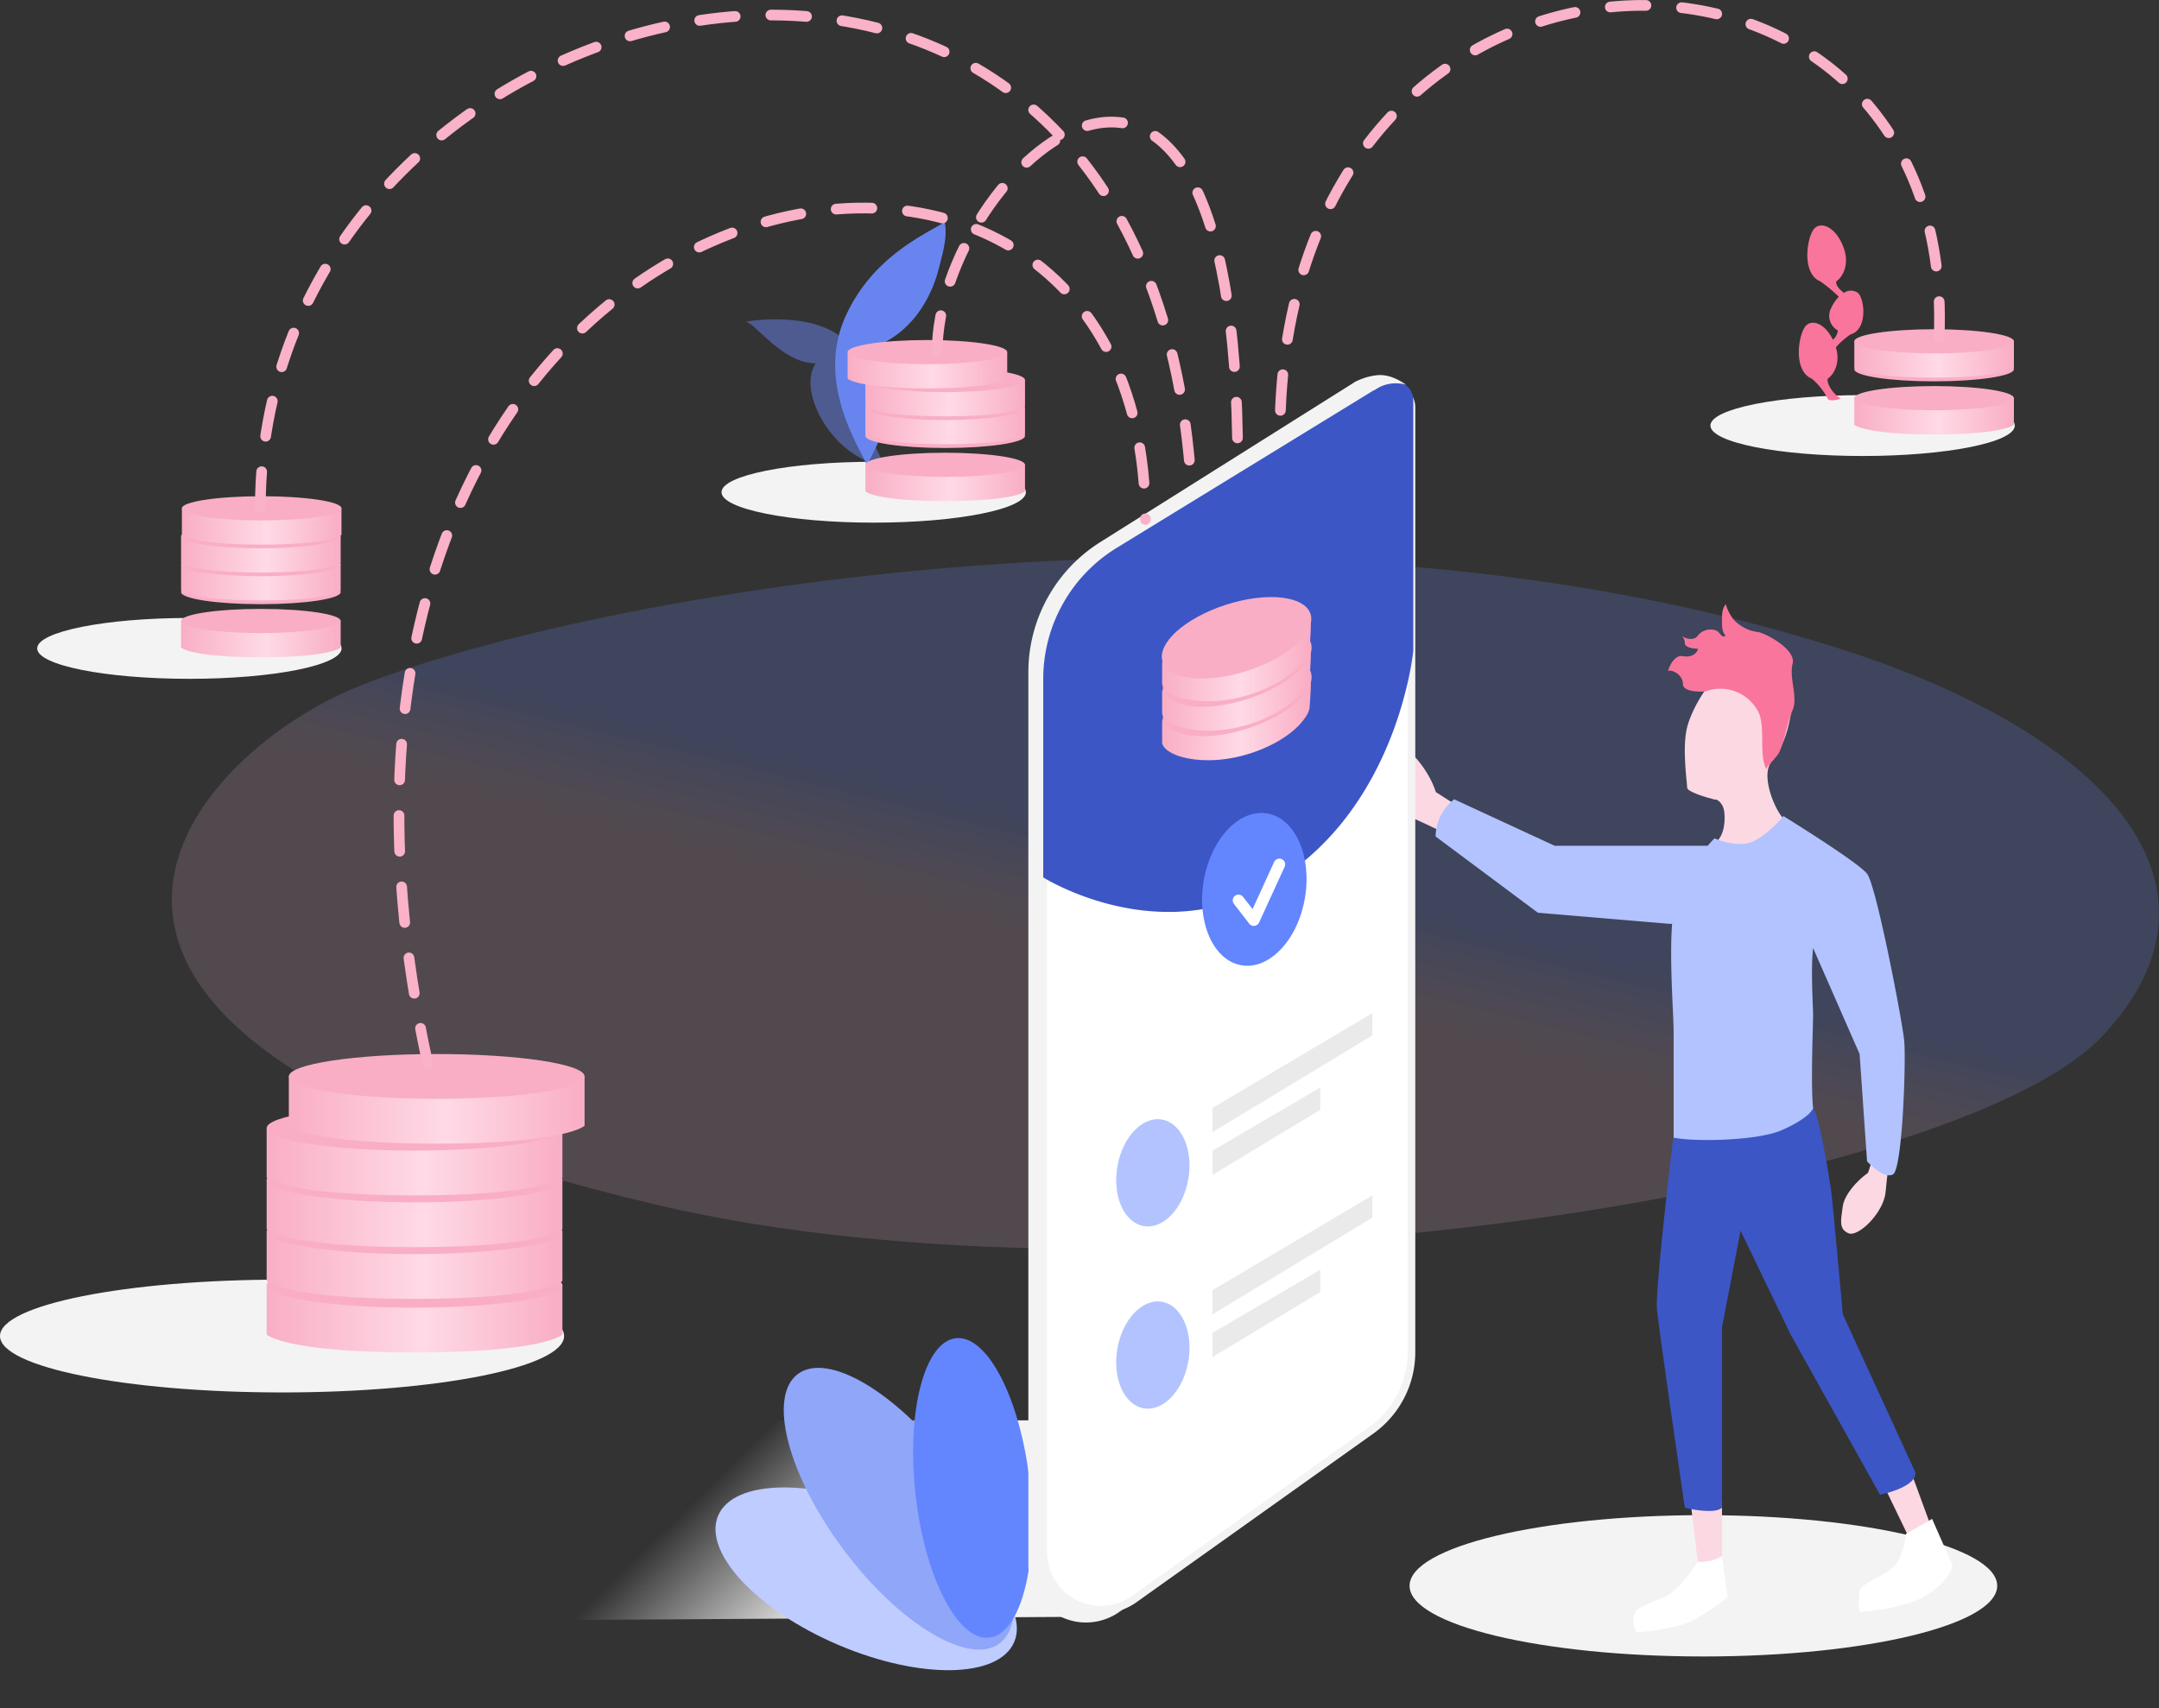<svg xmlns="http://www.w3.org/2000/svg" xmlns:xlink="http://www.w3.org/1999/xlink" width="561.705" height="444.426" viewBox="0 0 561.705 444.426"><rect x="0" y="0" width="561.705" height="444.426" fill="#333333" stroke="none"/><defs><style>.a{fill:url(#a);}.b{fill:#f3f3f3;}.c{fill:url(#b);}.d,.p{fill:#f9759c;}.d,.t,.u{fill-rule:evenodd;}.e{fill:rgba(104,133,239,0.5);}.f{fill:#6885ef;}.g{fill:#beccff;}.h{fill:#8fa6f9;}.i{fill:#6386ff;}.j{fill:url(#c);}.k{fill:#f9aec5;}.l{fill:url(#h);}.m{fill:#fcd8e3;}.n{fill:#3c56c6;}.o{fill:#b2c3ff;}.q,.r{fill:#fff;}.r{stroke:#f3f3f3;stroke-width:2px;}.s{fill:#eaeaea;}.t,.u{fill:none;stroke-linecap:round;stroke-linejoin:round;}.t{stroke:#fff;stroke-width:3px;}.u{stroke:#f9b2c8;stroke-width:2.786px;stroke-dasharray:9.29;}</style><linearGradient id="a" x1="0.528" y1="0.449" x2="0.469" y2="0.539" gradientUnits="objectBoundingBox"><stop offset="0" stop-color="#6885ef" stop-opacity="0.216"/><stop offset="1" stop-color="#ffc6ec" stop-opacity="0.149"/></linearGradient><linearGradient id="b" x1="0.494" y1="0.556" x2="0.238" y2="0.5" gradientUnits="objectBoundingBox"><stop offset="0" stop-color="#f3f3f3"/><stop offset="1" stop-color="#f3f3f3" stop-opacity="0"/></linearGradient><linearGradient id="c" y1="0.971" x2="0.991" y2="0.971" gradientUnits="objectBoundingBox"><stop offset="0" stop-color="#f9aec5"/><stop offset="0.536" stop-color="#ffdae6"/><stop offset="1" stop-color="#f9aec5"/></linearGradient><linearGradient id="h" y1="0.971" x2="0.991" y2="0.971" xlink:href="#c"/></defs><g transform="translate(0 -0.333)"><g transform="translate(-96 -77)"><g transform="translate(96 78)"><g transform="translate(44 144)"><path class="a" d="M49.312,33.916c58.92-23.657,238.669-56.676,385.534-9.743,69.685,22.269,104.714,61.755,68.2,100.675-38.7,41.25-250.063,73.588-375.791,44.074C-60.642,124.815,3.9,52.147,49.312,33.916Z"/></g><g transform="translate(0 102)"><ellipse class="b" cx="73.378" cy="14.675" rx="73.378" ry="14.675" transform="translate(0 230.294)"/><ellipse class="b" cx="39.596" cy="7.919" rx="39.596" ry="7.919" transform="translate(9.676 58.126)"/><ellipse class="b" cx="39.596" cy="7.919" rx="39.596" ry="7.919" transform="translate(187.717 17.486)"/><ellipse class="b" cx="39.596" cy="7.919" rx="39.596" ry="7.919" transform="translate(445 0.144)"/><ellipse class="b" cx="76.442" cy="18.385" rx="76.442" ry="18.385" transform="translate(366.727 291.576)"/><path class="c" d="M132.063,318.949,285,318l73.986-51.1H194.557a60,60,0,0,0-33.713,10.367l-34.462,23.408C118.208,306.23,122.181,319.011,132.063,318.949Z"/></g><g transform="translate(184 57)"><g transform="translate(284 1)"><path class="d" d="M11.744,17.548c-1.181-.912-2.183-2.016-2.023-2.993,1.6-1.046,3.443-4.186,2.069-8.371C10.073.952,6.294-1.141,4.233.6S.454,12.462,5.607,14.555a37.309,37.309,0,0,1,4.8,4.007,9.367,9.367,0,0,0-1.96,2.866,4.329,4.329,0,0,0,1.707,5.887,3.685,3.685,0,0,1-1.284,2.424c-1.9-3.925-5.04-5.358-6.852-3.825-2.061,1.744-3.779,11.86,1.374,13.952A17.289,17.289,0,0,1,7.508,45.03c.275.838,2.74.349,3.427,0-1.6-.813-3.7-3.489-3.427-5.164,1.577-1.029,3.383-4.083,2.134-8.167a20.75,20.75,0,0,1,3.746-3.313c4.633-1.3,3.705-9.331,2-10.832A3.1,3.1,0,0,0,11.744,17.548Z"/></g><g transform="translate(10)"><path class="e" d="M31.656,54.372c1.77,3.158,4.153,8.989,4.844,9.128-13-1-23.5-19-18.26-26.639C9.5,36.861,2.688,26.516,0,26c11.691-1.73,26.294.019,29.095,10.485S29.886,51.215,31.656,54.372Z"/><path class="f" d="M25.9,24.838C32.674,9.666,45.71,3.726,51.8.146c.575,3.364.044,6.154-1.721,12.685S44.154,27.063,36.5,31.2C44.9,39,32.618,61.267,31.474,63.552a.251.251,0,0,1-.042.144c-.07.1-.05.041.042-.144C31.562,61.4,17.668,43.28,25.9,24.838Z"/></g><g transform="translate(0 280)"><g transform="translate(0 26)"><ellipse class="g" cx="18.659" cy="41.876" rx="18.659" ry="41.876" transform="translate(87.191 46.444) rotate(113.144)"/></g><g transform="translate(19)"><ellipse class="h" cx="17.873" cy="43.791" rx="17.873" ry="43.791" transform="translate(71.381 79.226) rotate(143.155)"/></g><g transform="translate(60 7)"><ellipse class="i" cx="14.938" cy="39.198" rx="14.938" ry="39.198" transform="translate(28.221 79.795) rotate(173.643)"/></g></g></g><g transform="translate(47 85)"><path class="j" d="M22.375,248.759H99.321v12.825s-4.663,4.663-38.473,4.663-38.473-4.663-38.473-4.663Z"/><ellipse class="k" cx="38.473" cy="5.829" rx="38.473" ry="5.829" transform="translate(22.375 242.93)"/><path class="j" d="M22.375,234.818H99.321v12.824S94.658,252.3,60.848,252.3s-38.473-4.663-38.473-4.663Z"/><ellipse class="k" cx="38.473" cy="5.829" rx="38.473" ry="5.829" transform="translate(22.375 228.989)"/><path class="j" d="M22.375,221.352H99.321v12.824s-4.663,4.664-38.473,4.664-38.473-4.664-38.473-4.664Z"/><ellipse class="k" cx="38.473" cy="5.829" rx="38.473" ry="5.829" transform="translate(22.375 215.523)"/><path class="j" d="M22.375,207.887H99.321v12.824s-4.663,4.663-38.473,4.663-38.473-4.663-38.473-4.663Z"/><ellipse class="k" cx="38.473" cy="5.829" rx="38.473" ry="5.829" transform="translate(22.375 202.058)"/><path class="j" d="M28.146,194.421h76.946v12.824s-4.664,4.664-38.473,4.664-38.473-4.664-38.473-4.664Z"/><ellipse class="k" cx="38.473" cy="5.829" rx="38.473" ry="5.829" transform="translate(28.146 188.592)"/><path class="l" d="M.112,75.917H41.633v6.92s-2.516,2.516-20.761,2.516S.112,82.837.112,82.837Z"/><ellipse class="k" cx="20.76" cy="3.146" rx="20.76" ry="3.146" transform="translate(0.113 72.771)"/><path class="l" d="M.112,68.393H41.633v6.921S39.117,77.83,20.872,77.83.112,75.314.112,75.314Z"/><ellipse class="k" cx="20.76" cy="3.146" rx="20.76" ry="3.146" transform="translate(0.113 65.248)"/><path class="j" d="M.112,61.127H41.633v6.921s-2.516,2.516-20.761,2.516S.112,68.048.112,68.048Z"/><ellipse class="k" cx="20.76" cy="3.146" rx="20.76" ry="3.146" transform="translate(0.113 57.981)"/><path class="j" d="M.112,53.861H41.633v6.92S39.117,63.3,20.872,63.3.112,60.781.112,60.781Z"/><ellipse class="k" cx="20.76" cy="3.146" rx="20.76" ry="3.146" transform="translate(0.113 50.715)"/><path class="j" d="M.323,46.6H41.844v6.92s-2.516,2.517-20.76,2.517S.323,53.515.323,53.515Z"/><ellipse class="k" cx="20.76" cy="3.146" rx="20.76" ry="3.146" transform="translate(0.324 43.449)"/><path class="l" d="M178.153,35.277h41.522V42.2s-2.517,2.516-20.761,2.516S178.153,42.2,178.153,42.2Z"/><ellipse class="k" cx="20.76" cy="3.146" rx="20.76" ry="3.146" transform="translate(178.154 32.131)"/><path class="l" d="M178.153,27.754h41.522v6.92s-2.517,2.516-20.761,2.516-20.761-2.516-20.761-2.516Z"/><ellipse class="k" cx="20.76" cy="3.146" rx="20.76" ry="3.146" transform="translate(178.154 24.608)"/><path class="l" d="M178.153,20.487h41.522v6.921s-2.517,2.516-20.761,2.516-20.761-2.516-20.761-2.516Z"/><ellipse class="k" cx="20.76" cy="3.146" rx="20.76" ry="3.146" transform="translate(178.154 17.341)"/><path class="j" d="M178.153,13.221h41.522v6.92s-2.517,2.517-20.761,2.517-20.761-2.517-20.761-2.517Z"/><ellipse class="k" cx="20.76" cy="3.146" rx="20.76" ry="3.146" transform="translate(178.154 10.075)"/><path class="j" d="M173.527,5.955h41.521v6.92s-2.517,2.517-20.761,2.517-20.76-2.517-20.76-2.517Z"/><ellipse class="k" cx="20.76" cy="3.146" rx="20.76" ry="3.146" transform="translate(173.527 2.809)"/><path class="j" d="M435.436,17.935h41.521v6.92s-2.517,2.517-20.761,2.517-20.76-2.517-20.76-2.517Z"/><ellipse class="k" cx="20.76" cy="3.146" rx="20.76" ry="3.146" transform="translate(435.435 14.789)"/><path class="l" d="M435.436,10.412h41.521v6.92s-2.517,2.516-20.761,2.516-20.76-2.516-20.76-2.516Z"/><ellipse class="k" cx="20.76" cy="3.146" rx="20.76" ry="3.146" transform="translate(435.435 7.266)"/><path class="l" d="M435.436,3.146h41.521v6.92s-2.517,2.516-20.761,2.516-20.76-2.516-20.76-2.516Z"/><ellipse class="k" cx="20.76" cy="3.146" rx="20.76" ry="3.146" transform="translate(435.436 0)"/></g><g transform="translate(350 156)"><path class="m" d="M91.717,249.672l-1.935-15.966h8.225v15.966Z"/><path class="m" d="M146.871,243.866,140.1,229.835l6.773-4.354,5.322,14.514Z"/><path class="n" d="M81.073,183.874c-.387-4.258,2.742-32.093,4.355-45.478,4.193-.484,13.546-1.161,17.417,0,4.838,1.451,17.417-8.225,18.868-6.774s4.355,18.385,4.838,22.739c.387,3.484,2.1,22.094,2.9,30.964l18.869,41.124c.387,3.1-5.967,5.16-9.193,5.806l-23.222-41.608-13.063-27.093-4.838,25.158v46.929c-1.549,1.548-7.1.645-9.677,0C86.073,220.159,81.46,188.131,81.073,183.874Z"/><path class="m" d="M23.578,49.446,29.5,53.227l-4,6.715c-1.541-.784-6.2-3.04-12.492-5.784C5.14,50.727-1.407,37.877,1.443,34.714s5.85-1.347,11.285,1.276C17.076,38.089,21.8,43.929,23.578,49.446Z"/><path class="o" d="M50.11,80.822,23.5,60.986a12.431,12.431,0,0,1,4.838-9.676L54.464,63.4h45.962c-.968,3.226-2.9,10.644-2.9,14.515S88.814,83.4,84.46,83.725Z"/><path class="m" d="M136,148.5l1.5-4.5,4.079,1c-.169,1.069-.608,4.274-1.014,8.549-.507,5.343-7.1,11.754-9.631,10.686s-2.027-3.206-1.52-6.946C129.819,154.3,132.959,150.637,136,148.5Z"/><path class="m" d="M98.5,54c.366,1.8.5,6.5-2.243,8.654,1.677.9,5.945,2.427,9.6,1.348s8.317-5.088,9.079-6.886c-2.287-.9-7.281-11.616-4.049-15.586,1.829-2.248,5.03-7.192,5.487-17.08s-11.432-8.989-16-7.64S90.312,27.147,88.94,32.541s0,14.382,0,15.73c0,1.079,4.878,2.547,7.317,3.146C96.562,51.118,98.134,52.2,98.5,54Z"/><path class="o" d="M85.428,80.339c1.161-6.967,7.741-16.127,10.643-18.869a17.038,17.038,0,0,0,7.258,1.452c3.87,0,8.708-4.838,10.643-7.258,0,0,19.353,11.934,21.772,15s9.289,38.9,9.676,43.542c.484,5.806-.484,33.23-2.9,34.682-1.935,1.161-5.322-1.774-6.773-3.387l-1.936-27.908-12.1-27.577c-.645,5.806,0,15.1,0,17.417s-.645,18.707,0,24.19c-.161.807-2.032,3.1-8.225,5.806s-22.255,3.064-28.06,1.935V111.786C85.428,106.948,83.976,89.047,85.428,80.339Z"/><path class="p" d="M93.652,23.249c-1.935.162-5.805,0-5.805-1.935,0-2.419-2.9-3.87-3.871-3.387.484-1.774,1.935-4.257,3.871-3.87,2.419.484,3.87-.968,3.87-1.935-1.129,0-3.387-.291-3.387-1.452a2.243,2.243,0,0,0-.8-1.828c-.059-.036-.116-.072-.168-.107a1.087,1.087,0,0,1,.168.107c1.038.629,3.088,1.357,4.186-.107C93.169,6.8,96.071,6.8,97.039,7.767s.968,1.452,1.935.968c-.967-.968-.967-2.322-.967-3.87,0-1.936,0-2.9.967-4.355a12.244,12.244,0,0,0,1.935,3.871,10.218,10.218,0,0,0,6.29,3.386c1.451,0,10.16,4.355,9.192,8.225s1.452,8.709,0,12.1-2.419,9.677-3.87,11.612-2.9,2.9-2.9,3.87c-2.259-3.953,0-11.611-2.419-15.482A11.126,11.126,0,0,0,93.652,23.249Z"/><path class="q" d="M143,250.639c1.935-2.322,2.741-6.451,2.9-8.225l6.773-3.87,5.322,12.1c-.161,1.29-1.742,4.645-6.773,7.741s-13.708,4.193-17.418,4.354a17.009,17.009,0,0,1,0-5.321C134.292,254.993,140.582,253.542,143,250.639Z"/><path class="q" d="M91.717,249.672c1.452.483,4.838-.484,6.29-1.452l1.451,10.644c-1.935,1.613-6.773,5.225-10.644,6.773s-10.321,2.258-13.063,2.419a5.4,5.4,0,0,1,0-5.8,56.689,56.689,0,0,1,7.257-3.387C86.105,257.7,90.266,252.091,91.717,249.672Z"/></g><g transform="translate(267 96)"><path class="b" d="M.546,78.253V310.505a15,15,0,0,0,23.491,12.366L35.5,315l49.484-39.429A25,25,0,0,0,94.4,256.018V7.992a6,6,0,0,0-9.194-5.079L19.252,44.392A40,40,0,0,0,.546,78.253Z"/><path class="r" d="M4.417,80.334V307.185a15,15,0,0,0,23.7,12.218L89.712,275.54a25,25,0,0,0,10.5-20.364V9.318a5,5,0,0,0-7.56-4.3L23.939,45.973A40,40,0,0,0,4.417,80.334Z"/><path class="n" d="M4.417,80V131.63s29.821,18.865,59.024,1.935c33.383-19.352,37.253-60.96,37.253-60.96V7.513A5,5,0,0,0,93.081,3.25L23.51,45.9A40,40,0,0,0,4.417,80Z"/><path class="j" d="M35.35,96.676V91.307c0-8.437,37.584-12.272,38.351-12.272s0,8.437,0,8.437c0,1.534-3.068,6.9-12.272,10.738C48.254,103.7,36.117,100.511,35.35,96.676Z"/><ellipse class="k" cx="20.133" cy="8.887" rx="20.133" ry="8.887" transform="translate(32.991 82.144) rotate(-17.869)"/><path class="j" d="M35.35,89.006V83.637c0-8.437,37.584-12.272,38.351-12.272s0,8.437,0,8.437c0,1.534-3.068,6.9-12.272,10.738C48.254,96.03,36.117,92.841,35.35,89.006Z"/><ellipse class="k" cx="20.133" cy="8.887" rx="20.133" ry="8.887" transform="translate(32.991 74.474) rotate(-17.869)"/><path class="j" d="M35.35,81.336V75.967c0-8.437,37.584-12.272,38.351-12.272s0,8.437,0,8.437c0,1.534-3.068,6.9-12.272,10.738C48.255,88.359,36.117,85.171,35.35,81.336Z"/><ellipse class="k" cx="20.22" cy="9.035" rx="20.22" ry="9.035" transform="translate(32.696 66.899) rotate(-17.869)"/><ellipse class="i" cx="13.356" cy="20.034" rx="13.356" ry="20.034" transform="matrix(0.986, 0.167, -0.167, 0.986, 49.513, 112.761)"/><path class="s" d="M48.443,245.325v-6.289l41.608-24.675v5.806Z"/><path class="s" d="M48.443,256.453v-6.29L76.5,233.714v5.8Z"/><ellipse class="o" cx="9.373" cy="14.06" rx="9.373" ry="14.06" transform="matrix(0.986, 0.167, -0.167, 0.986, 26.04, 240.486)"/><path class="s" d="M48.443,197.912v-6.29l41.608-24.674v5.806Z"/><path class="s" d="M48.443,209.039V202.75L76.5,186.3v5.806Z"/><ellipse class="o" cx="9.373" cy="14.06" rx="9.373" ry="14.06" transform="matrix(0.986, 0.167, -0.167, 0.986, 26.04, 193.073)"/><path class="t" d="M55.216,137.608l3.992,5.15,6.652-14.515"/><path class="b" d="M91,1a14.8,14.8,0,0,0-5.787,1.937l5.321,1.935a9.711,9.711,0,0,1,8.225-1.451C97.63,2.615,94.466.5,91,1Z"/></g><g transform="translate(67)"><path class="u" d="M.733,131.352C.733-9,231.5-65.5,243,126.5"/><path class="u" d="M437.5,87.109c5-120.109-171.5-118-171.5,25.5"/><path class="u" d="M176.839,90.712C176.839,44.267,255-29,255,119.5"/><path class="u" d="M44.276,276.011C-8,38,231-9,231,134.5"/></g></g></g></g></svg>